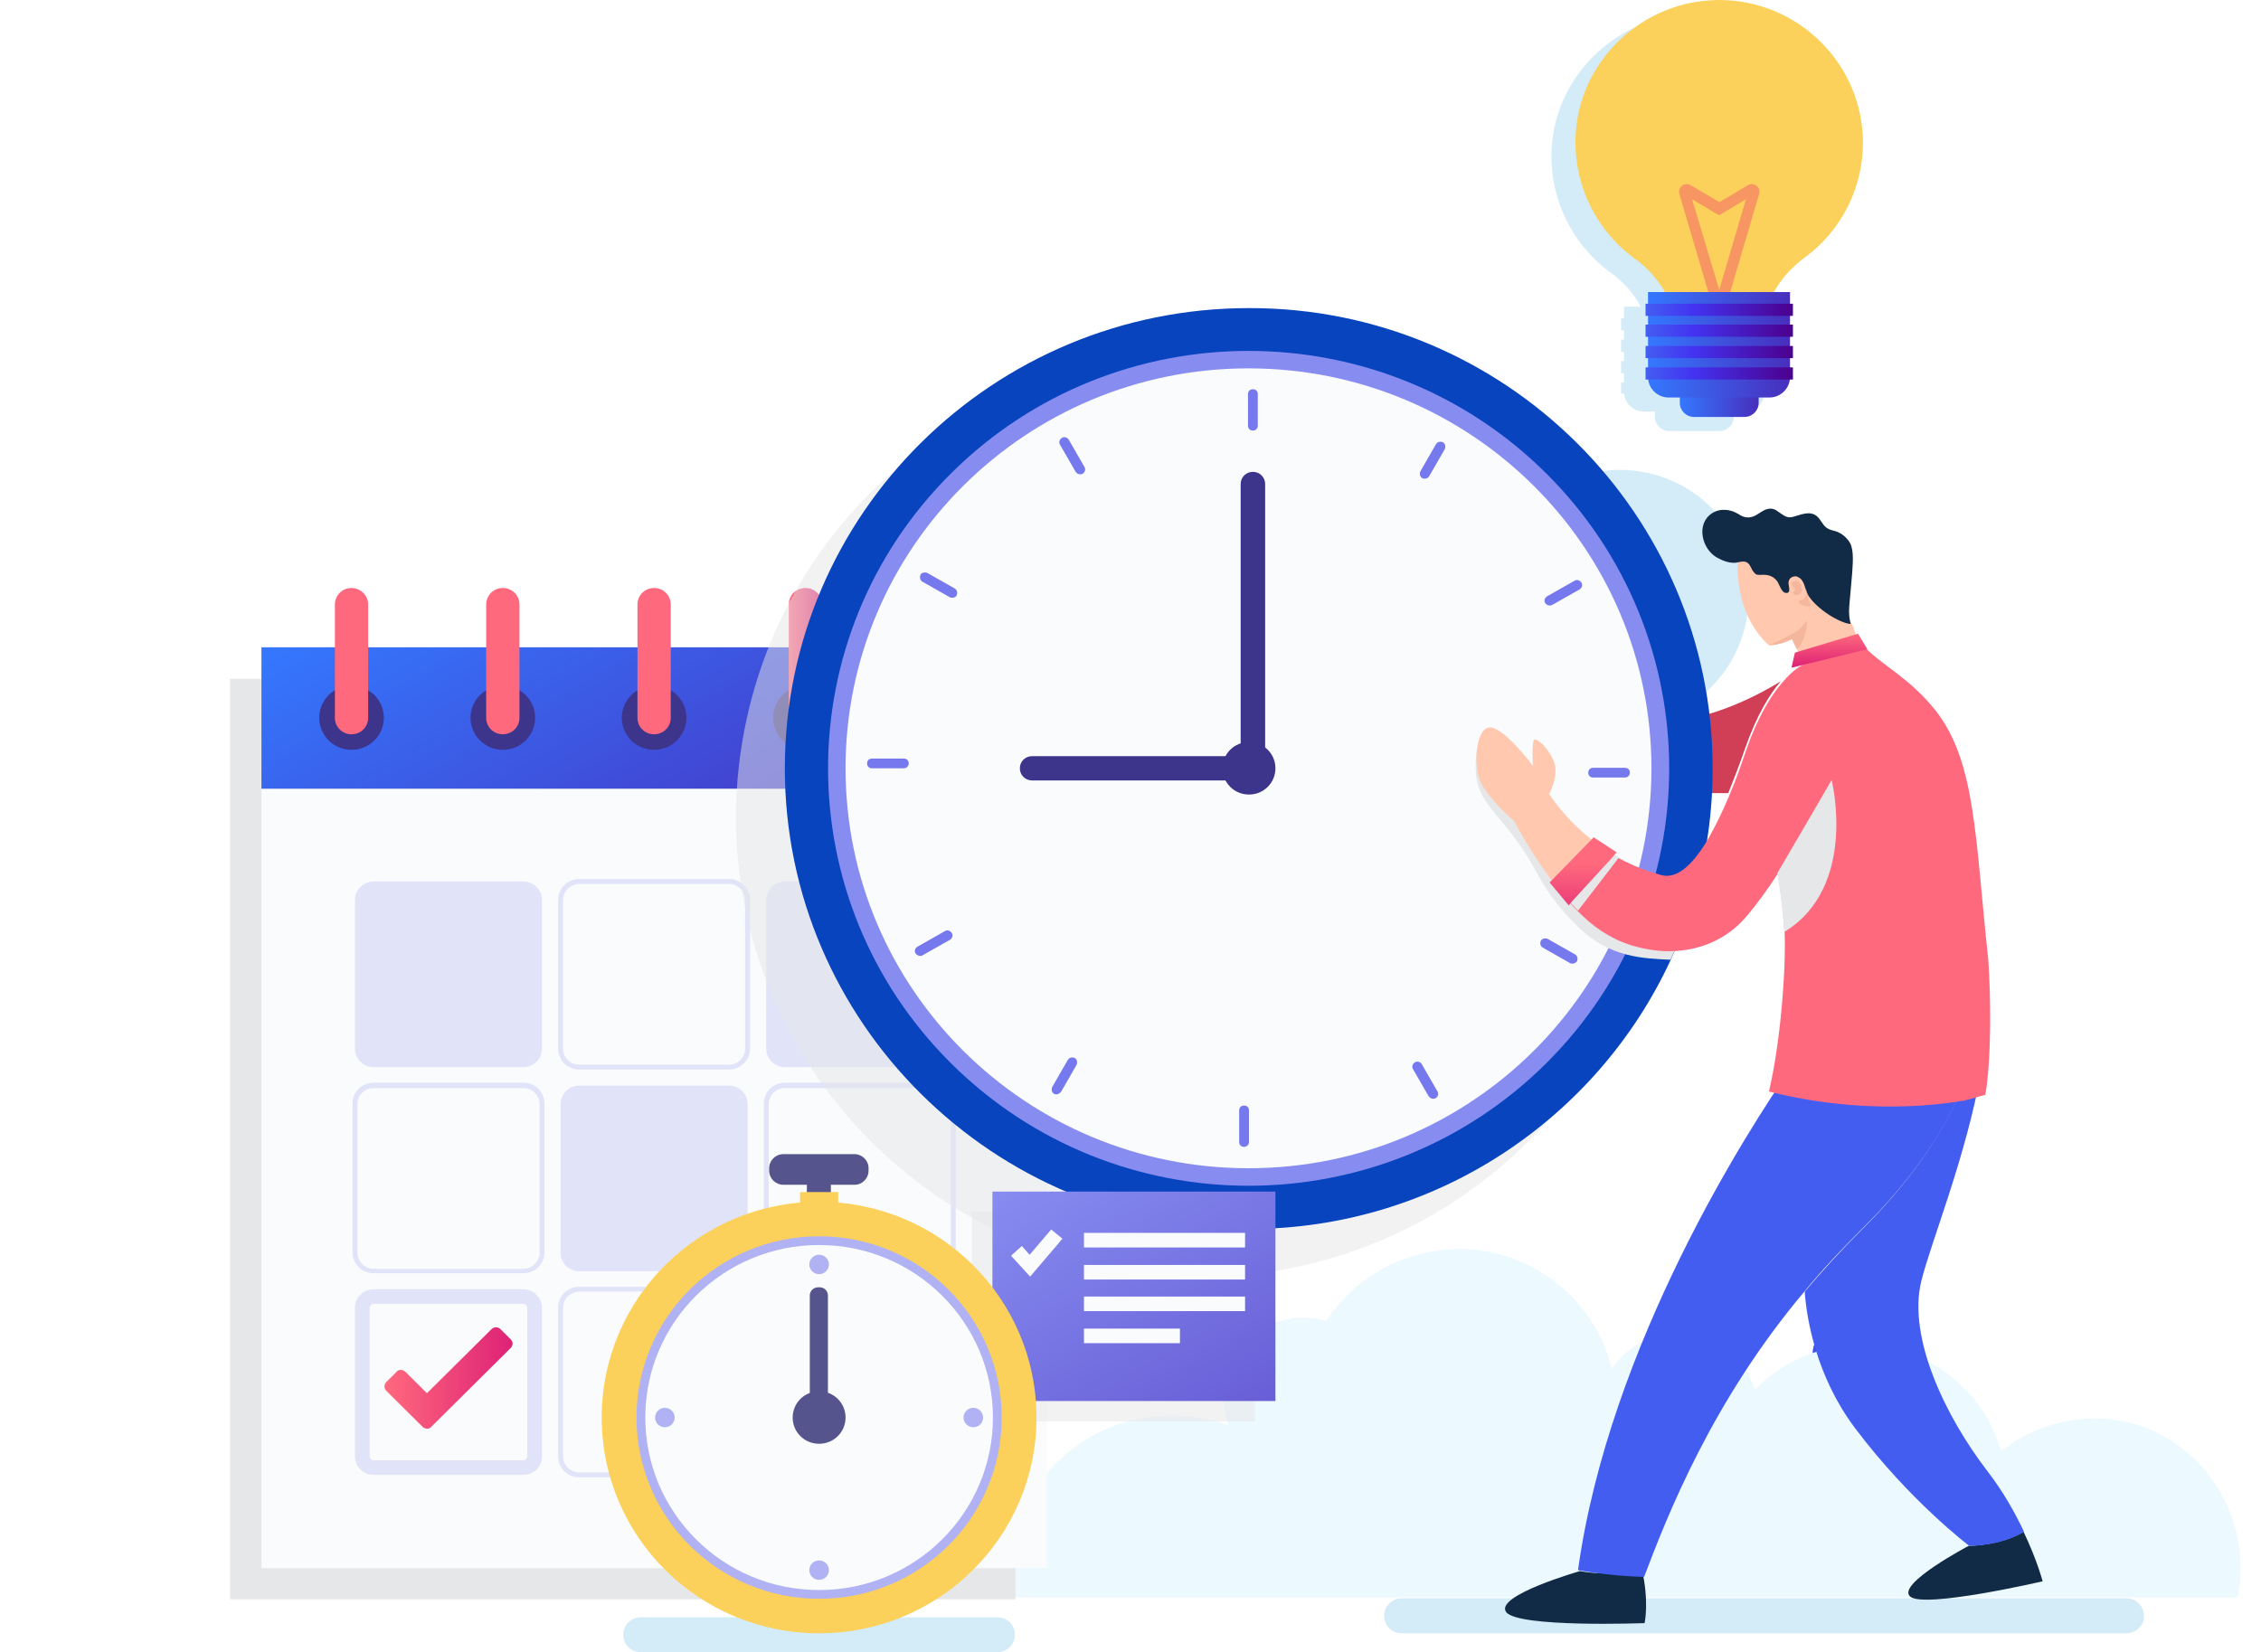 <svg width="275" height="201" viewBox="0 0 275 201" fill="none" xmlns="http://www.w3.org/2000/svg">
<path d="M206.16 1.714C205.505 1.714 204.85 1.773 204.195 1.832C196.275 2.719 189.784 9.044 188.832 16.907C188.057 23.233 190.797 29.499 195.977 33.224C197.466 34.288 198.717 35.706 199.55 37.303H197.526V38.721H197.168V40.2H197.526V41.323H197.168V42.801H197.526V43.924H197.168V45.402H197.526V46.525H197.168V47.885H197.526C197.645 49.126 198.717 50.072 199.967 50.072H201.277V50.722C201.277 51.668 202.052 52.437 203.004 52.437H209.138C210.091 52.437 210.865 51.668 210.865 50.722V50.072H212.175C213.425 50.072 214.497 49.126 214.616 47.885H214.974V46.407H214.616V45.284H214.974V43.806H214.616V42.682H214.974V41.205H214.616V40.081H214.974V38.603H214.616V37.244H212.651C213.545 35.647 214.795 34.229 216.403 33.046C220.869 29.795 223.489 24.533 223.489 19.095C223.608 9.517 215.807 1.714 206.16 1.714Z" fill="#D4EBF8"/>
<path d="M202.935 87.008C210.917 83.787 214.758 74.751 211.513 66.826C208.267 58.902 199.166 55.089 191.183 58.31C183.201 61.532 179.36 70.568 182.605 78.492C185.85 86.417 194.952 90.23 202.935 87.008Z" fill="#D4EBF8"/>
<path d="M235.876 184.625H229.087C229.087 181.019 226.705 177.412 224.919 174.397C224.859 174.279 224.799 174.22 224.74 174.102C223.192 171.442 221.167 169.018 220.571 165.885C220.393 164.998 220.393 163.993 220.81 163.224C221.286 162.337 222.179 161.805 223.132 161.569C234.387 158.731 236.769 173.747 235.876 184.625Z" fill="url(#paint0_linear)"/>
<path d="M232.958 184.625H232.66C232.66 183.088 232.481 181.551 232.243 180.073C231.945 178.24 231.469 176.466 230.873 174.693C229.682 171.205 227.896 167.894 225.514 165.057C225.335 164.82 225.514 164.702 225.693 164.879C228.253 167.599 230.278 170.909 231.469 174.516C232.064 176.289 232.481 178.122 232.719 180.013C232.898 181.551 233.017 183.088 232.958 184.625Z" fill="#5148FF"/>
<path d="M233.732 184.625H240.759C240.759 184.625 242.605 169.904 234.625 169.904C227.42 169.904 232.243 179.008 233.732 184.625Z" fill="url(#paint1_linear)"/>
<path d="M235.816 173.57C236.888 176.88 237.305 180.368 237.543 183.797C237.543 184.093 237.543 184.388 237.603 184.625H238.198C238.198 184.329 238.198 184.034 238.139 183.738C237.9 180.25 237.305 176.703 235.995 173.452C235.935 173.215 235.757 173.274 235.816 173.57Z" fill="#5148FF"/>
<path d="M31.919 186.694H39.6C39.6 176.88 50.736 167.303 42.34 166.239C39.362 165.884 37.218 167.362 35.67 169.786C31.919 175.639 31.919 186.694 31.919 186.694Z" fill="url(#paint2_linear)"/>
<path d="M34.836 186.693H35.313C35.492 185.215 35.73 183.737 36.027 182.259C36.444 180.19 36.98 178.18 37.695 176.229C37.873 175.756 38.112 175.284 38.29 174.751C38.409 174.515 38.469 174.279 38.588 174.042L38.945 173.333L39.303 172.623C39.422 172.387 39.541 172.15 39.66 171.914L40.494 170.554C40.672 170.259 40.553 170.14 40.315 170.436L39.422 171.736C39.243 171.973 39.124 172.209 39.005 172.446L38.648 173.155L38.29 173.865C38.171 174.101 38.052 174.338 37.933 174.574C37.695 175.047 37.516 175.52 37.278 176.052C36.504 178.062 35.968 180.072 35.492 182.141C35.253 183.678 35.015 185.156 34.836 186.693Z" fill="#5148FF"/>
<path d="M183.592 170.437H190.618C190.618 170.437 192.465 155.717 184.485 155.717C177.22 155.717 182.103 164.821 183.592 170.437Z" fill="url(#paint3_linear)"/>
<path d="M185.675 159.322C186.747 162.633 187.164 166.121 187.402 169.55C187.402 169.845 187.402 170.141 187.462 170.377H188.057C188.057 170.082 188.057 169.786 187.998 169.491C187.76 166.003 187.164 162.456 185.854 159.204C185.795 158.968 185.556 159.086 185.675 159.322Z" fill="#5148FF"/>
<path d="M200.444 170.436H200.861C201.04 169.076 201.218 167.776 201.457 166.416C201.814 164.583 202.29 162.751 202.945 160.977C203.124 160.563 203.303 160.09 203.481 159.677C203.6 159.44 203.66 159.263 203.779 159.026L204.077 158.376L204.375 157.726C204.494 157.489 204.553 157.312 204.732 157.135L205.506 155.952C205.685 155.716 205.566 155.598 205.387 155.834L204.553 157.016C204.434 157.194 204.315 157.43 204.196 157.608L203.839 158.258L203.481 158.908C203.362 159.145 203.303 159.322 203.184 159.558C203.005 159.972 202.767 160.445 202.588 160.859C201.874 162.632 201.397 164.465 200.98 166.357C200.802 167.717 200.623 169.076 200.444 170.436Z" fill="#5148FF"/>
<path d="M110.405 183.442C117.372 182.141 122.374 187.284 122.672 187.639C122.97 186.575 126.007 176.821 135.833 173.333C142.026 171.145 147.504 172.682 149.41 173.333C148.159 170.022 148.814 166.298 151.137 163.637C153.578 160.8 157.628 159.617 161.32 160.681C165.548 154.238 173.23 150.927 180.793 152.228C188.296 153.587 194.251 159.204 196.037 166.534C198.3 163.164 202.35 161.509 206.22 162.337C209.674 163.046 212.413 165.647 213.426 169.076C218.13 164.229 225.217 162.396 231.648 164.465C237.365 166.239 241.771 170.85 243.379 176.525C247.965 172.919 254.217 171.559 259.934 173.333C268.569 176.052 273.988 185.097 272.142 194.319C262.673 194.319 253.264 194.319 243.796 194.319H232.005H99.805C100.877 188.821 105.105 184.447 110.405 183.442Z" fill="#ECF9FF"/>
<path d="M123.506 82.587H27.988V194.556H123.506V82.587Z" fill="#E6E7E8"/>
<path d="M127.317 95.948H31.799V190.773H127.317V95.948Z" fill="#F9FBFC"/>
<path d="M127.317 78.744H31.799V95.947H127.317V78.744Z" fill="url(#paint4_linear)"/>
<path d="M45.436 107.239H63.658C64.909 107.239 65.921 108.244 65.921 109.486V127.576C65.921 128.817 64.909 129.822 63.658 129.822H45.436C44.186 129.822 43.173 128.817 43.173 127.576V109.486C43.173 108.244 44.186 107.239 45.436 107.239Z" fill="#E1E4F9"/>
<path d="M88.669 130.117H70.447C69.018 130.117 67.886 128.994 67.886 127.575V109.485C67.886 108.067 69.018 106.943 70.447 106.943H88.669C90.098 106.943 91.23 108.067 91.23 109.485V127.575C91.23 128.935 90.098 130.117 88.669 130.117ZM70.447 107.535C69.375 107.535 68.482 108.421 68.482 109.485V127.575C68.482 128.64 69.375 129.526 70.447 129.526H88.669C89.741 129.526 90.634 128.64 90.634 127.575V109.485C90.634 108.421 89.741 107.535 88.669 107.535H70.447Z" fill="#E1E4F9"/>
<path d="M95.458 107.239H113.68C114.93 107.239 115.943 108.244 115.943 109.486V127.576C115.943 128.817 114.93 129.822 113.68 129.822H95.458C94.207 129.822 93.195 128.817 93.195 127.576V109.486C93.195 108.244 94.207 107.239 95.458 107.239Z" fill="#E1E4F9"/>
<path d="M63.658 154.888H45.436C44.007 154.888 42.876 153.765 42.876 152.346V134.256C42.876 132.837 44.007 131.714 45.436 131.714H63.658C65.088 131.714 66.219 132.837 66.219 134.256V152.346C66.219 153.765 65.088 154.888 63.658 154.888ZM45.436 132.364C44.364 132.364 43.471 133.251 43.471 134.315V152.405C43.471 153.469 44.364 154.356 45.436 154.356H63.658C64.73 154.356 65.623 153.469 65.623 152.405V134.315C65.623 133.251 64.73 132.364 63.658 132.364H45.436Z" fill="#E1E4F9"/>
<path d="M70.447 132.068H88.669C89.92 132.068 90.932 133.073 90.932 134.315V152.405C90.932 153.646 89.92 154.651 88.669 154.651H70.447C69.196 154.651 68.184 153.646 68.184 152.405V134.315C68.184 133.073 69.196 132.068 70.447 132.068Z" fill="#E1E4F9"/>
<path d="M113.68 154.888H95.458C94.029 154.888 92.897 153.765 92.897 152.346V134.256C92.897 132.837 94.029 131.714 95.458 131.714H113.68C115.109 131.714 116.241 132.837 116.241 134.256V152.346C116.241 153.765 115.05 154.888 113.68 154.888ZM95.458 132.364C94.386 132.364 93.493 133.251 93.493 134.315V152.405C93.493 153.469 94.386 154.356 95.458 154.356H113.68C114.752 154.356 115.645 153.469 115.645 152.405V134.315C115.645 133.251 114.752 132.364 113.68 132.364H95.458Z" fill="#E1E4F9"/>
<path d="M63.658 158.612C63.897 158.612 64.135 158.849 64.135 159.085V177.175C64.135 177.412 63.897 177.648 63.658 177.648H45.436C45.198 177.648 44.96 177.412 44.96 177.175V159.085C44.96 158.849 45.198 158.612 45.436 158.612H63.658ZM63.658 156.839H45.436C44.186 156.839 43.173 157.844 43.173 159.085V177.175C43.173 178.417 44.186 179.422 45.436 179.422H63.658C64.909 179.422 65.921 178.417 65.921 177.175V159.085C65.921 157.903 64.909 156.839 63.658 156.839Z" fill="#E1E4F9"/>
<path d="M88.669 179.717H70.447C69.018 179.717 67.886 178.594 67.886 177.175V159.085C67.886 157.666 69.018 156.543 70.447 156.543H88.669C90.098 156.543 91.23 157.666 91.23 159.085V177.175C91.23 178.594 90.098 179.717 88.669 179.717ZM70.447 157.134C69.375 157.134 68.482 158.021 68.482 159.085V177.175C68.482 178.239 69.375 179.126 70.447 179.126H88.669C89.741 179.126 90.634 178.239 90.634 177.175V159.085C90.634 158.021 89.741 157.134 88.669 157.134H70.447Z" fill="#E1E4F9"/>
<path d="M95.458 156.839H113.68C114.93 156.839 115.943 157.844 115.943 159.085V177.175C115.943 178.417 114.93 179.422 113.68 179.422H95.458C94.207 179.422 93.195 178.417 93.195 177.175V159.085C93.195 157.903 94.207 156.839 95.458 156.839Z" fill="#E1E4F9"/>
<path d="M116.36 91.219C118.531 91.219 120.29 89.472 120.29 87.317C120.29 85.162 118.531 83.415 116.36 83.415C114.189 83.415 112.43 85.162 112.43 87.317C112.43 89.472 114.189 91.219 116.36 91.219Z" fill="#3D348B"/>
<path d="M116.36 71.532C115.229 71.532 114.335 72.419 114.335 73.542V87.317C114.335 88.44 115.229 89.327 116.36 89.327C117.492 89.327 118.385 88.44 118.385 87.317V73.542C118.444 72.419 117.492 71.532 116.36 71.532Z" fill="url(#paint5_linear)"/>
<path d="M42.756 91.219C44.927 91.219 46.687 89.472 46.687 87.317C46.687 85.162 44.927 83.415 42.756 83.415C40.586 83.415 38.826 85.162 38.826 87.317C38.826 89.472 40.586 91.219 42.756 91.219Z" fill="#3D348B"/>
<path d="M42.757 71.532C41.625 71.532 40.732 72.419 40.732 73.542V87.317C40.732 88.44 41.625 89.327 42.757 89.327C43.888 89.327 44.781 88.44 44.781 87.317V73.542C44.781 72.419 43.828 71.532 42.757 71.532Z" fill="#FF697D"/>
<path d="M61.157 91.219C63.328 91.219 65.088 89.472 65.088 87.317C65.088 85.162 63.328 83.415 61.157 83.415C58.987 83.415 57.227 85.162 57.227 87.317C57.227 89.472 58.987 91.219 61.157 91.219Z" fill="#3D348B"/>
<path d="M61.157 71.532C60.026 71.532 59.133 72.419 59.133 73.542V87.317C59.133 88.44 60.026 89.327 61.157 89.327C62.289 89.327 63.182 88.44 63.182 87.317V73.542C63.182 72.419 62.289 71.532 61.157 71.532Z" fill="#FF697D"/>
<path d="M79.558 91.219C81.729 91.219 83.489 89.472 83.489 87.317C83.489 85.162 81.729 83.415 79.558 83.415C77.388 83.415 75.628 85.162 75.628 87.317C75.628 89.472 77.388 91.219 79.558 91.219Z" fill="#3D348B"/>
<path d="M79.558 71.532C78.427 71.532 77.533 72.419 77.533 73.542V87.317C77.533 88.44 78.427 89.327 79.558 89.327C80.689 89.327 81.583 88.44 81.583 87.317V73.542C81.583 72.419 80.689 71.532 79.558 71.532Z" fill="#FF697D"/>
<path d="M97.959 91.219C100.13 91.219 101.889 89.472 101.889 87.317C101.889 85.162 100.13 83.415 97.959 83.415C95.788 83.415 94.029 85.162 94.029 87.317C94.029 89.472 95.788 91.219 97.959 91.219Z" fill="#3D348B"/>
<path d="M97.959 71.532C96.828 71.532 95.935 72.419 95.935 73.542V87.317C95.935 88.44 96.828 89.327 97.959 89.327C99.091 89.327 99.984 88.44 99.984 87.317V73.542C99.984 72.419 99.091 71.532 97.959 71.532Z" fill="url(#paint6_linear)"/>
<path d="M62.11 162.928L60.86 161.687C60.562 161.391 60.086 161.391 59.788 161.687L51.927 169.49L49.307 166.889C49.188 166.771 48.95 166.652 48.771 166.652C48.592 166.652 48.354 166.712 48.235 166.889L46.984 168.13C46.687 168.426 46.687 168.899 46.984 169.194L51.391 173.569C51.51 173.687 51.748 173.806 51.927 173.806C52.106 173.806 52.344 173.747 52.463 173.569L62.11 163.992C62.229 163.874 62.348 163.637 62.348 163.46C62.348 163.283 62.289 163.105 62.11 162.928Z" fill="url(#paint7_linear)"/>
<path d="M258.624 198.694H170.49C169.299 198.694 168.347 197.748 168.347 196.566C168.347 195.383 169.299 194.438 170.49 194.438H258.624C259.815 194.438 260.768 195.383 260.768 196.566C260.827 197.689 259.815 198.694 258.624 198.694Z" fill="#D4EBF8"/>
<path d="M121.303 201H77.95C76.759 201 75.807 200.054 75.807 198.871C75.807 197.689 76.759 196.743 77.95 196.743H121.303C122.494 196.743 123.446 197.689 123.446 198.871C123.446 199.995 122.494 201 121.303 201Z" fill="#D4EBF8"/>
<path opacity="0.5" d="M201.587 108.287C206.545 77.763 185.64 49.029 154.893 44.107C124.146 39.184 95.202 59.938 90.243 90.462C85.285 120.985 106.191 149.72 136.937 154.642C167.684 159.565 196.628 138.811 201.587 108.287Z" fill="#E6E7E8"/>
<path d="M246.119 186.34C247.786 189.828 248.441 192.37 248.441 192.37C248.441 192.37 233.911 195.74 232.303 194.202C230.695 192.665 239.449 188.054 239.449 188.054C239.449 188.054 243.26 188.054 246.119 186.34Z" fill="#112B46"/>
<path d="M199.67 190.773C200.623 194.853 200.027 197.454 200.027 197.454C200.027 197.454 184.544 198.045 183.175 196.094C181.805 194.084 192.167 191.128 192.167 191.128C192.167 191.128 196.216 191.956 199.67 190.773Z" fill="#112B46"/>
<path d="M239.33 130.473C239.866 130.355 240.402 130.296 240.997 130.178C239.092 140.878 234.864 151.046 233.673 155.894C232.005 162.811 236.71 172.447 241.712 178.95C243.677 181.492 245.106 184.093 246.178 186.34C243.32 188.113 239.509 188.054 239.509 188.054C239.509 188.054 232.303 182.615 225.634 173.747C220.87 167.422 219.738 160.387 219.5 157.135C221.644 154.593 223.966 152.051 226.467 149.568C234.864 141.233 238.079 134.139 239.33 130.473Z" fill="#435DF1"/>
<path d="M239.33 130.474C238.139 134.198 234.864 141.233 226.467 149.509C223.966 151.992 221.584 154.534 219.5 157.076C208.186 170.496 202.767 184.448 199.968 191.838C195.561 191.719 191.929 191.01 191.929 191.01C195.74 163.579 212.712 137.272 217.892 129.823C221.704 130.651 230.04 132.011 239.33 130.474Z" fill="#435DF1"/>
<path d="M216.582 82.884C215.272 84.421 213.664 86.963 212.235 91.101C211.58 92.993 210.865 94.826 210.21 96.481H203.6V87.731C208.9 87.14 213.902 84.539 216.582 82.884Z" fill="#D03F56"/>
<path d="M208.304 93.465C208.304 98.786 207.59 103.87 206.161 108.776C205.387 111.555 204.374 114.215 203.183 116.816C194.251 136.089 174.599 149.508 151.911 149.508C120.826 149.508 95.458 124.384 95.458 93.465C95.458 62.547 120.767 37.481 151.911 37.481C182.996 37.422 208.304 62.547 208.304 93.465Z" fill="#0744BD"/>
<path d="M188.037 129.378C208.014 109.546 208.014 77.393 188.037 57.562C168.061 37.73 135.673 37.73 115.697 57.562C95.72 77.393 95.72 109.546 115.697 129.378C135.673 149.209 168.061 149.209 188.037 129.378Z" fill="#878CF0"/>
<path d="M151.852 142.119C178.919 142.119 200.861 120.336 200.861 93.465C200.861 66.595 178.919 44.812 151.852 44.812C124.785 44.812 102.842 66.595 102.842 93.465C102.842 120.336 124.785 142.119 151.852 142.119Z" fill="#F9FBFC"/>
<path d="M155.127 93.466C155.127 95.239 153.697 96.658 151.911 96.658C150.124 96.658 148.695 95.239 148.695 93.466C148.695 91.692 150.124 90.273 151.911 90.273C153.697 90.273 155.127 91.692 155.127 93.466Z" fill="#3D348B"/>
<path d="M152.388 94.943C151.554 94.943 150.899 94.293 150.899 93.465V58.881C150.899 58.054 151.554 57.403 152.388 57.403C153.221 57.403 153.876 58.054 153.876 58.881V93.465C153.876 94.234 153.221 94.943 152.388 94.943Z" fill="#3D348B"/>
<path d="M152.388 94.943H125.531C124.697 94.943 124.042 94.293 124.042 93.465C124.042 92.638 124.697 91.987 125.531 91.987H152.388C153.221 91.987 153.876 92.638 153.876 93.465C153.876 94.293 153.221 94.943 152.388 94.943Z" fill="#3D348B"/>
<path d="M152.387 52.379C152.03 52.379 151.792 52.142 151.792 51.787V47.945C151.792 47.59 152.03 47.353 152.387 47.353C152.745 47.353 152.983 47.59 152.983 47.945V51.787C152.983 52.142 152.745 52.379 152.387 52.379Z" fill="#7678ED"/>
<path d="M131.366 57.699C131.188 57.699 130.949 57.581 130.83 57.403L128.925 54.093C128.746 53.797 128.865 53.442 129.163 53.265C129.461 53.088 129.818 53.206 129.997 53.501L131.902 56.812C132.081 57.108 131.962 57.462 131.664 57.64C131.545 57.699 131.485 57.699 131.366 57.699Z" fill="#7678ED"/>
<path d="M115.824 72.715C115.705 72.715 115.646 72.715 115.526 72.656L112.192 70.764C111.894 70.586 111.834 70.232 111.954 69.936C112.073 69.641 112.489 69.581 112.787 69.7L116.122 71.591C116.42 71.769 116.479 72.124 116.36 72.419C116.241 72.656 116.003 72.715 115.824 72.715Z" fill="#7678ED"/>
<path d="M109.929 93.466H106.058C105.701 93.466 105.462 93.229 105.462 92.874C105.462 92.52 105.701 92.283 106.058 92.283H109.929C110.286 92.283 110.524 92.52 110.524 92.874C110.524 93.229 110.226 93.466 109.929 93.466Z" fill="#7678ED"/>
<path d="M111.894 116.285C111.715 116.285 111.477 116.167 111.358 115.989C111.179 115.694 111.298 115.339 111.596 115.162L114.931 113.27C115.229 113.093 115.586 113.211 115.765 113.506C115.943 113.802 115.824 114.157 115.526 114.334L112.192 116.226C112.132 116.285 112.013 116.285 111.894 116.285Z" fill="#7678ED"/>
<path d="M128.508 133.134C128.389 133.134 128.329 133.134 128.21 133.074C127.913 132.897 127.853 132.542 127.972 132.247L129.878 128.936C130.056 128.641 130.414 128.581 130.711 128.7C131.009 128.877 131.069 129.232 130.95 129.527L129.044 132.838C128.865 133.015 128.687 133.134 128.508 133.134Z" fill="#7678ED"/>
<path d="M151.316 139.518C150.958 139.518 150.72 139.282 150.72 138.927V135.084C150.72 134.73 150.958 134.493 151.316 134.493C151.673 134.493 151.911 134.73 151.911 135.084V138.927C151.911 139.223 151.673 139.518 151.316 139.518Z" fill="#7678ED"/>
<path d="M174.302 133.666C174.123 133.666 173.885 133.547 173.766 133.37L171.86 130.059C171.682 129.764 171.801 129.409 172.099 129.232C172.396 129.054 172.754 129.173 172.932 129.468L174.838 132.779C175.016 133.074 174.897 133.429 174.6 133.606C174.481 133.666 174.421 133.666 174.302 133.666Z" fill="#7678ED"/>
<path d="M191.273 117.23C191.154 117.23 191.095 117.23 190.976 117.171L187.641 115.279C187.343 115.102 187.284 114.747 187.403 114.452C187.581 114.156 187.939 114.097 188.236 114.215L191.571 116.107C191.869 116.284 191.928 116.639 191.809 116.935C191.69 117.112 191.452 117.23 191.273 117.23Z" fill="#7678ED"/>
<path d="M197.645 94.589H193.774C193.417 94.589 193.179 94.352 193.179 93.997C193.179 93.643 193.417 93.406 193.774 93.406H197.645C198.002 93.406 198.24 93.643 198.24 93.997C198.24 94.293 198.002 94.589 197.645 94.589Z" fill="#7678ED"/>
<path d="M188.474 73.661C188.296 73.661 188.058 73.543 187.938 73.365C187.76 73.07 187.879 72.715 188.177 72.538L191.511 70.646C191.809 70.469 192.166 70.587 192.345 70.882C192.524 71.178 192.405 71.533 192.107 71.71L188.772 73.602C188.653 73.661 188.593 73.661 188.474 73.661Z" fill="#7678ED"/>
<path d="M173.289 58.231C173.17 58.231 173.111 58.231 172.992 58.172C172.694 57.995 172.634 57.64 172.753 57.344L174.659 54.034C174.838 53.738 175.195 53.679 175.493 53.797C175.79 53.975 175.85 54.329 175.731 54.625L173.825 57.936C173.706 58.113 173.527 58.231 173.289 58.231Z" fill="#7678ED"/>
<path d="M206.161 108.718C205.387 111.497 204.374 114.157 203.183 116.758C200.027 116.581 195.859 116.581 191.988 112.797C187.105 108.068 187.284 105.821 183.949 101.565C180.614 97.308 178.887 96.481 179.661 90.924L181.865 92.047L192.583 106.472L206.161 108.718Z" fill="#E6E7E8"/>
<path d="M241.474 133.192C240.938 133.31 239.389 133.783 238.853 133.901C229.564 135.438 221.227 134.138 217.416 133.31C215.986 133.015 215.153 132.778 215.153 132.778C216.582 126.748 217.237 117.821 217.058 113.447C216.88 110.432 216.522 107.949 216.225 106.293C215.034 108.126 213.724 109.959 212.354 111.555C210.091 114.215 206.935 115.516 203.779 115.693C201.992 115.811 200.146 115.516 198.36 114.984C197.705 114.747 196.99 114.511 196.335 114.156C195.263 113.624 194.191 112.915 193.298 112.146C191.928 110.964 190.678 109.604 189.546 108.185C190.38 106.944 192.226 104.402 194.608 102.983C196.275 104.165 197.943 104.993 199.432 105.584C200.146 105.88 200.861 106.116 201.516 106.293C201.695 106.353 201.933 106.412 202.111 106.471C204.017 106.944 205.923 105.17 207.769 102.037C208.602 100.559 209.496 98.785 210.329 96.775C211.044 95.12 211.699 93.288 212.354 91.337C213.783 87.198 215.391 84.656 216.701 83.119C218.249 81.228 219.44 80.814 219.44 80.814C219.44 80.814 220.691 80.459 222.12 80.045L222.775 79.868C224.562 79.336 226.527 78.745 226.765 78.686C228.79 80.873 232.303 82.469 235.459 86.489C240.342 92.755 240.223 101.978 241.831 116.757C242.129 120.896 242.248 128.64 241.474 133.192Z" fill="#FF697D"/>
<path d="M216.999 113.388C216.82 110.373 216.463 107.89 216.165 106.234C219.262 100.973 222.775 94.884 222.775 94.884C222.775 94.884 226.05 107.89 216.999 113.388Z" fill="#E6E7E8"/>
<path d="M226.586 78.449C226.17 78.567 219.321 80.577 219.321 80.577L218.547 78.981L217.952 77.74C216.701 78.449 215.153 78.508 215.153 78.508C211.58 75.257 211.282 70.527 211.342 68.399C211.342 68.34 211.401 68.34 211.461 68.281C211.878 68.044 213.545 67.808 213.724 67.749C214.855 67.512 215.987 67.453 217.178 67.453C218.071 67.453 219.143 67.512 219.976 67.926C220.691 68.281 221.048 69.049 221.465 69.7C222.418 71.237 223.311 72.774 224.204 74.37C224.621 75.079 225.157 75.671 225.455 76.38C225.455 76.675 226.229 78.449 226.586 78.449Z" fill="#FFC8AF"/>
<path d="M194.549 102.865C192.107 104.343 190.261 106.826 189.487 108.067C186.271 104.047 184.187 99.909 184.187 99.909C184.187 99.909 181.686 97.781 180.376 95.712C179.066 93.643 179.423 88.736 181.09 88.499C182.817 88.263 186.45 93.17 186.45 93.17C186.45 93.17 186.271 90.096 186.628 89.977C186.986 89.859 188.177 90.805 188.951 92.519C189.725 94.234 188.415 96.599 188.415 96.599C190.261 99.318 192.405 101.328 194.549 102.865Z" fill="#FFC8AF"/>
<path d="M218.369 70.114C217.952 70.114 217.594 70.351 217.535 70.824C217.475 71.178 217.952 72.243 217.178 72.124C216.642 72.065 216.403 71.001 216.106 70.646C215.57 69.996 214.915 69.878 214.141 69.937C213.664 69.937 213.545 69.937 213.247 69.523C213.009 69.228 212.89 68.696 212.533 68.459C212.116 68.163 211.52 68.4 211.104 68.459C210.329 68.518 209.555 68.223 208.9 67.868C206.995 66.863 206.22 63.73 208.245 62.429C209.257 61.779 210.508 61.956 211.461 62.547C212.056 62.961 212.652 63.079 213.366 62.784C213.843 62.547 214.2 62.252 214.676 62.015C215.332 61.779 215.748 61.838 216.284 62.252C216.939 62.666 217.356 63.139 218.19 62.843C219.381 62.488 220.512 62.015 221.346 63.198C221.644 63.611 221.882 64.084 222.358 64.321C222.775 64.557 223.252 64.557 223.668 64.794C224.204 65.03 224.74 65.562 225.038 66.094C225.514 67.099 225.336 68.577 225.276 69.701C225.157 71.06 225.038 72.42 224.919 73.78C224.859 74.548 224.919 75.258 225.098 75.908C223.847 75.849 220.87 74.075 219.857 72.302C219.5 71.651 219.5 70.469 218.607 70.174C218.607 70.114 218.488 70.114 218.369 70.114Z" fill="#112B46"/>
<path d="M218.131 72.006C218.428 71.77 218.369 71.651 218.131 71.415C217.892 71.238 217.833 70.883 218.19 70.706C218.607 70.528 218.964 71.001 219.083 71.356C219.262 71.829 219.202 72.183 218.667 72.361C218.428 72.42 218.011 72.361 218.131 72.006Z" fill="#F4B69D"/>
<path d="M219.679 71.533C219.798 72.243 219.619 72.952 218.964 73.07C218.309 73.189 219.56 74.016 220.274 73.661C220.274 73.661 220.036 73.189 219.917 72.716C219.798 72.243 219.679 71.533 219.679 71.533Z" fill="#F4B69D"/>
<path d="M193.834 101.86L196.633 103.693L190.797 110.137L188.475 107.358L193.834 101.86Z" fill="url(#paint8_linear)"/>
<path d="M218.547 78.982L217.952 77.74C216.701 78.45 215.153 78.509 215.153 78.509C215.153 78.509 218.249 77.09 218.785 76.617C219.381 76.144 219.56 75.612 219.738 75.553C219.917 75.494 219.619 78.095 218.547 78.982Z" fill="#F4B69D"/>
<path d="M196.395 103.988L196.931 104.284L191.928 110.787L191.035 109.841L196.395 103.988Z" fill="#E6E7E8"/>
<path d="M217.892 81.228L218.309 79.395L225.991 77.09L227.122 78.982L217.892 81.228Z" fill="url(#paint9_linear)"/>
<path opacity="0.5" d="M152.626 147.441H118.206V172.921H152.626V147.441Z" fill="#E6E7E8"/>
<path d="M155.127 144.958H120.707V170.438H155.127V144.958Z" fill="url(#paint10_linear)"/>
<path d="M131.842 151.757H151.434V149.983H131.842" fill="#F9FBFC"/>
<path d="M131.842 155.658H151.434V153.885H131.842" fill="#F9FBFC"/>
<path d="M122.97 152.762L125.292 155.304L129.222 150.693L127.853 149.569L125.233 152.643L124.28 151.579L122.97 152.762Z" fill="#F9FBFC"/>
<path d="M131.842 159.501H151.434V157.728H131.842" fill="#F9FBFC"/>
<path d="M131.842 163.402H143.514V161.629H131.842" fill="#F9FBFC"/>
<path d="M206.041 50.723H212.175C213.128 50.723 213.902 49.954 213.902 49.008V48.062H204.314V49.008C204.314 49.954 205.089 50.723 206.041 50.723Z" fill="url(#paint11_linear)"/>
<path d="M215.748 35.53C216.641 33.934 217.892 32.515 219.5 31.332C223.966 28.081 226.586 22.819 226.586 17.381C226.586 7.804 218.725 0 209.078 0C208.423 0 207.768 0.059 207.113 0.118C199.193 1.005 192.702 7.331 191.75 15.193C190.975 21.519 193.715 27.785 198.895 31.51C200.384 32.574 201.635 33.993 202.528 35.589" fill="#FBD15B"/>
<path d="M210.389 35.707L213.962 23.588C214.2 22.76 213.307 22.11 212.592 22.524L209.138 24.593L205.625 22.524C204.91 22.11 204.017 22.76 204.255 23.588L207.828 35.707C207.947 36.062 208.304 36.239 208.662 36.18C209.019 36.062 209.198 35.707 209.138 35.352L205.803 24.238L209.079 26.189L212.354 24.238L209.079 35.352C208.96 35.707 209.198 36.062 209.555 36.18C209.912 36.239 210.27 36.062 210.389 35.707Z" fill="#F79663"/>
<path d="M215.212 48.358H202.945C201.575 48.358 200.444 47.235 200.444 45.875V35.529H217.713V45.875C217.713 47.235 216.582 48.358 215.212 48.358Z" fill="url(#paint12_linear)"/>
<path d="M200.146 43.569H218.07V42.092H200.146V43.569ZM200.146 46.171H218.07V44.693H200.146V46.171ZM200.146 40.968H218.07V39.49H200.146V40.968ZM200.146 36.948V38.426H218.07V36.948H200.146Z" fill="url(#paint13_linear)"/>
<path d="M101.056 143.183H98.138V147.794H101.056V143.183Z" fill="#56548C"/>
<path d="M103.973 144.129H95.279C94.326 144.129 93.552 143.36 93.552 142.414V142.119C93.552 141.173 94.326 140.404 95.279 140.404H103.914C104.867 140.404 105.641 141.173 105.641 142.119V142.414C105.641 143.36 104.867 144.129 103.973 144.129Z" fill="#56548C"/>
<path d="M101.949 145.016H97.304V149.627H101.949V145.016Z" fill="#FBD15B"/>
<path d="M99.626 198.695C114.229 198.695 126.067 186.943 126.067 172.446C126.067 157.95 114.229 146.198 99.626 146.198C85.024 146.198 73.186 157.95 73.186 172.446C73.186 186.943 85.024 198.695 99.626 198.695Z" fill="#FBD15B"/>
<path d="M99.627 194.497C111.894 194.497 121.839 184.625 121.839 172.446C121.839 160.268 111.894 150.396 99.627 150.396C87.359 150.396 77.415 160.268 77.415 172.446C77.415 184.625 87.359 194.497 99.627 194.497Z" fill="#B1B2F3"/>
<path d="M99.626 193.433C111.302 193.433 120.767 184.036 120.767 172.446C120.767 160.855 111.302 151.459 99.626 151.459C87.951 151.459 78.486 160.855 78.486 172.446C78.486 184.036 87.951 193.433 99.626 193.433Z" fill="#F9FBFC"/>
<path d="M102.842 172.446C102.842 174.22 101.413 175.639 99.626 175.639C97.84 175.639 96.411 174.22 96.411 172.446C96.411 170.673 97.84 169.254 99.626 169.254C101.413 169.254 102.842 170.673 102.842 172.446Z" fill="#56548C"/>
<path d="M99.686 174.456H99.507C98.912 174.456 98.495 173.983 98.495 173.451V157.608C98.495 157.016 98.972 156.603 99.507 156.603H99.686C100.282 156.603 100.698 157.075 100.698 157.608V173.451C100.758 173.983 100.282 174.456 99.686 174.456Z" fill="#56548C"/>
<path d="M99.626 155.006C100.284 155.006 100.818 154.477 100.818 153.824C100.818 153.171 100.284 152.642 99.626 152.642C98.969 152.642 98.436 153.171 98.436 153.824C98.436 154.477 98.969 155.006 99.626 155.006Z" fill="#B1B2F3"/>
<path d="M99.626 192.191C100.284 192.191 100.818 191.662 100.818 191.009C100.818 190.356 100.284 189.826 99.626 189.826C98.969 189.826 98.436 190.356 98.436 191.009C98.436 191.662 98.969 192.191 99.626 192.191Z" fill="#B1B2F3"/>
<path d="M80.868 171.264C81.523 171.264 82.059 171.796 82.059 172.446C82.059 173.096 81.523 173.628 80.868 173.628C80.213 173.628 79.677 173.096 79.677 172.446C79.677 171.796 80.213 171.264 80.868 171.264Z" fill="#B1B2F3"/>
<path d="M118.384 173.628C119.042 173.628 119.575 173.099 119.575 172.446C119.575 171.793 119.042 171.264 118.384 171.264C117.727 171.264 117.193 171.793 117.193 172.446C117.193 173.099 117.727 173.628 118.384 173.628Z" fill="#B1B2F3"/>
<defs>
<linearGradient id="paint0_linear" x1="228.225" y1="161.228" x2="228.225" y2="184.643" gradientUnits="userSpaceOnUse">
<stop stop-color="#435DF1"/>
<stop offset="0.327" stop-color="#4333F1"/>
<stop offset="1" stop-color="#4C008C"/>
</linearGradient>
<linearGradient id="paint1_linear" x1="235.867" y1="169.906" x2="235.867" y2="184.642" gradientUnits="userSpaceOnUse">
<stop stop-color="#435DF1"/>
<stop offset="0.327" stop-color="#4333F1"/>
<stop offset="1" stop-color="#4C008C"/>
</linearGradient>
<linearGradient id="paint2_linear" x1="38.71" y1="166.183" x2="38.71" y2="186.695" gradientUnits="userSpaceOnUse">
<stop stop-color="#435DF1"/>
<stop offset="0.327" stop-color="#4333F1"/>
<stop offset="1" stop-color="#4C008C"/>
</linearGradient>
<linearGradient id="paint3_linear" x1="185.703" y1="155.683" x2="185.703" y2="170.419" gradientUnits="userSpaceOnUse">
<stop stop-color="#435DF1"/>
<stop offset="0.327" stop-color="#4333F1"/>
<stop offset="1" stop-color="#4C008C"/>
</linearGradient>
<linearGradient id="paint4_linear" x1="63.879" y1="60.372" x2="94.906" y2="114.505" gradientUnits="userSpaceOnUse">
<stop stop-color="#3478FF"/>
<stop offset="1" stop-color="#482EBD"/>
</linearGradient>
<linearGradient id="paint5_linear" x1="114.36" y1="80.447" x2="118.418" y2="80.447" gradientUnits="userSpaceOnUse">
<stop stop-color="#FF697D"/>
<stop offset="1" stop-color="#DE2276"/>
</linearGradient>
<linearGradient id="paint6_linear" x1="95.948" y1="80.447" x2="100.005" y2="80.447" gradientUnits="userSpaceOnUse">
<stop stop-color="#FF697D"/>
<stop offset="1" stop-color="#DE2276"/>
</linearGradient>
<linearGradient id="paint7_linear" x1="46.78" y1="167.667" x2="62.352" y2="167.667" gradientUnits="userSpaceOnUse">
<stop stop-color="#FF697D"/>
<stop offset="1" stop-color="#DE2276"/>
</linearGradient>
<linearGradient id="paint8_linear" x1="192.55" y1="105.068" x2="192.55" y2="113.349" gradientUnits="userSpaceOnUse">
<stop stop-color="#FF697D"/>
<stop offset="1" stop-color="#DE2276"/>
</linearGradient>
<linearGradient id="paint9_linear" x1="222.506" y1="77.093" x2="222.506" y2="81.2" gradientUnits="userSpaceOnUse">
<stop stop-color="#FF697D"/>
<stop offset="1" stop-color="#DE2276"/>
</linearGradient>
<linearGradient id="paint10_linear" x1="128.089" y1="140.721" x2="147.59" y2="174.745" gradientUnits="userSpaceOnUse">
<stop stop-color="#878CF0"/>
<stop offset="1" stop-color="#685ED7"/>
</linearGradient>
<linearGradient id="paint11_linear" x1="204.306" y1="49.414" x2="213.898" y2="49.414" gradientUnits="userSpaceOnUse">
<stop stop-color="#3478FF"/>
<stop offset="1" stop-color="#482EBD"/>
</linearGradient>
<linearGradient id="paint12_linear" x1="200.482" y1="41.931" x2="217.722" y2="41.931" gradientUnits="userSpaceOnUse">
<stop stop-color="#3478FF"/>
<stop offset="1" stop-color="#482EBD"/>
</linearGradient>
<linearGradient id="paint13_linear" x1="200.148" y1="41.545" x2="218.056" y2="41.545" gradientUnits="userSpaceOnUse">
<stop stop-color="#435DF1"/>
<stop offset="0.327" stop-color="#4333F1"/>
<stop offset="1" stop-color="#4C008C"/>
</linearGradient>
</defs>
</svg>
